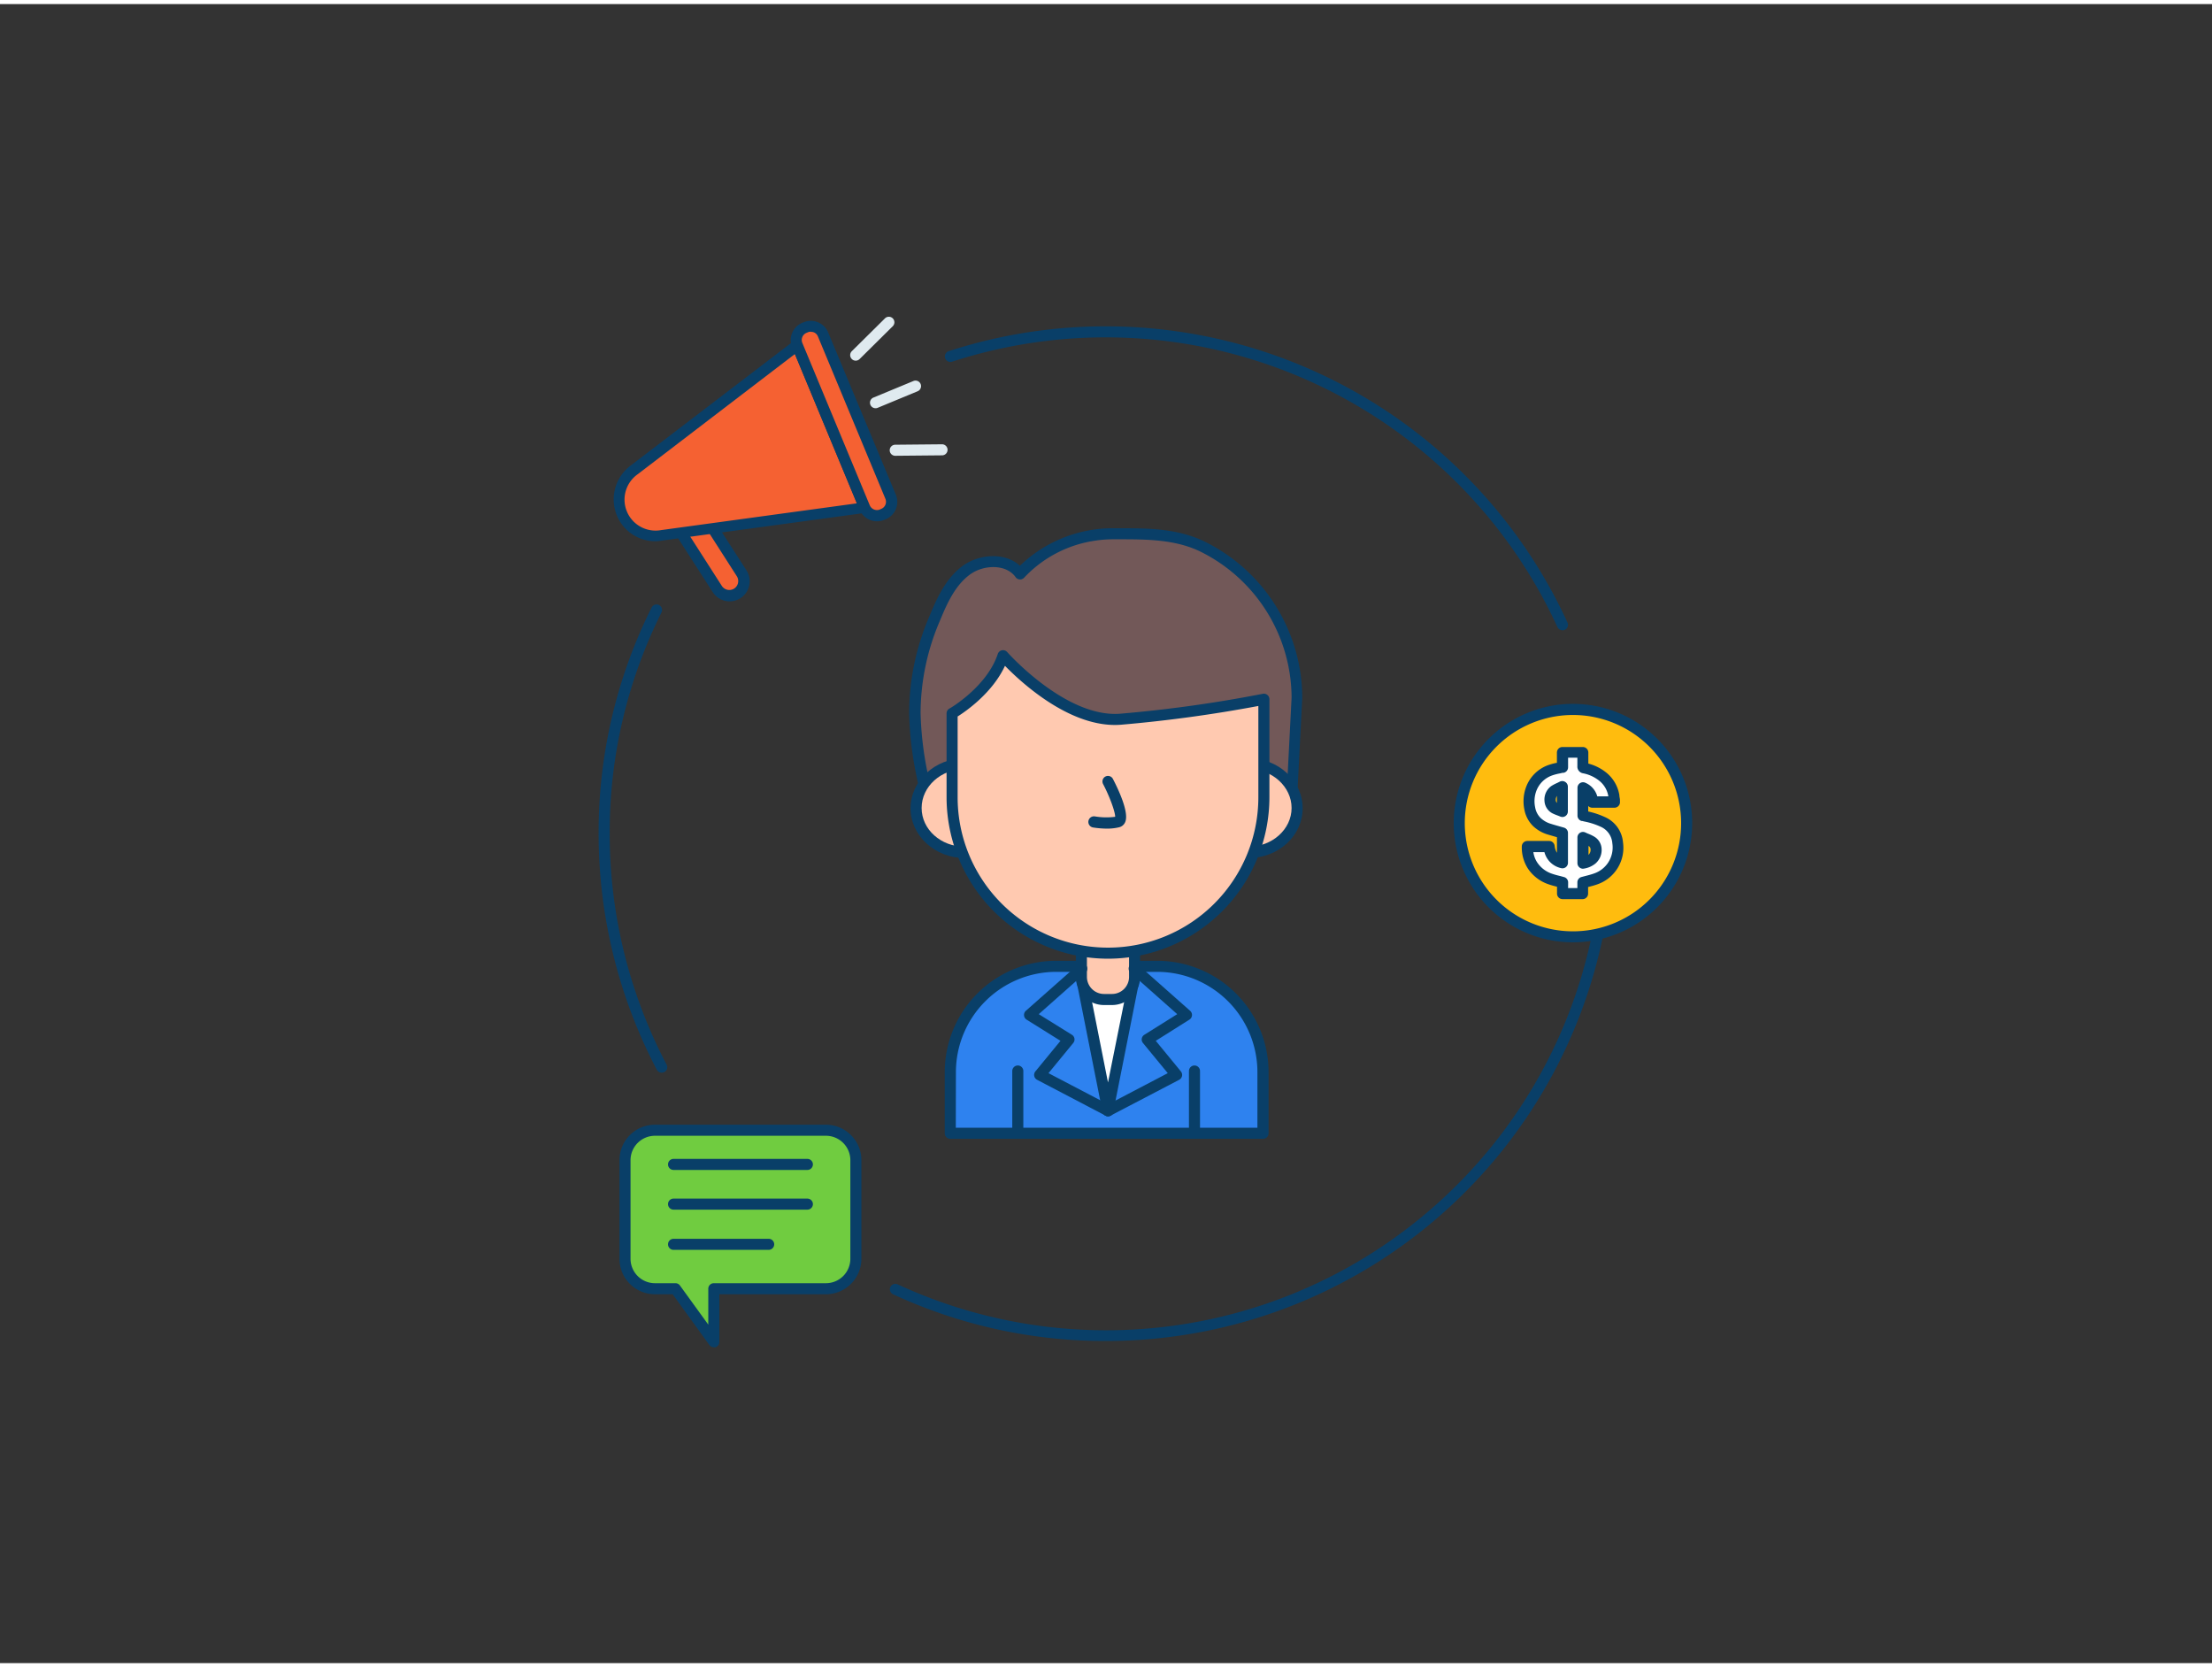 <svg xmlns="http://www.w3.org/2000/svg" viewBox="0 0 400 300" width="406" height="306" class="illustration styles_illustrationTablet__1DWOa"><rect x="0" y="0" width="400" height="300" fill="#333333" stroke="none"/><g id="_186_marketing_outline" data-name="#186_marketing_outline"><path d="M282.54,113.23a1,1,0,0,1-.91-.58,89.89,89.89,0,0,0-109.42-48,1,1,0,1,1-.62-1.9,91.9,91.9,0,0,1,111.86,49.08,1,1,0,0,1-.49,1.33A1,1,0,0,1,282.54,113.23Z" fill="#093f68"></path><path d="M119.65,193.23a1,1,0,0,1-.88-.53A91.87,91.87,0,0,1,108.25,150a90.85,90.85,0,0,1,9.58-40.88,1,1,0,0,1,1.35-.45,1,1,0,0,1,.44,1.34,88.9,88.9,0,0,0-9.37,40,89.83,89.83,0,0,0,10.29,41.76,1,1,0,0,1-.42,1.36A1.12,1.12,0,0,1,119.65,193.23Z" fill="#093f68"></path><path d="M200,241.75a91,91,0,0,1-38.49-8.44A1,1,0,0,1,161,232a1,1,0,0,1,1.32-.49A89.72,89.72,0,0,0,289,161.58a1,1,0,1,1,2,.25,91.75,91.75,0,0,1-91,79.92Z" fill="#093f68"></path><path d="M228.38,204.19v-11A19.12,19.12,0,0,0,209.25,174H191a19.13,19.13,0,0,0-19.14,19.13v11Z" fill="#2e82ef"></path><path d="M228.38,205.19H171.84a1,1,0,0,1-1-1v-11A20.15,20.15,0,0,1,191,173h18.27a20.15,20.15,0,0,1,20.13,20.13v11A1,1,0,0,1,228.38,205.19Zm-55.54-2h54.54v-10A18.15,18.15,0,0,0,209.25,175H191a18.15,18.15,0,0,0-18.14,18.13Z" fill="#093f68"></path><polygon points="200.36 200.11 195.55 175.89 205.17 175.89 200.36 200.11" fill="#fff"></polygon><path d="M200.36,201.11a1,1,0,0,1-1-.81l-4.81-24.21a1,1,0,0,1,.21-.83,1,1,0,0,1,.77-.37h9.62a1,1,0,0,1,.77.37,1,1,0,0,1,.21.83l-4.81,24.21A1,1,0,0,1,200.36,201.11Zm-3.59-24.22L200.36,195,204,176.89Z" fill="#093f68"></path><path d="M197.7,96.09a22.73,22.73,0,0,1,3.58-.28c5.53,0,11.17-.14,16.22,2.32a30.68,30.68,0,0,1,17.06,27.33s-1.16,22.64-1.16,22.64H167.15c-.38-1.33.22-2.9.27-4.22a18.2,18.2,0,0,0-.65-4.38,61.49,61.49,0,0,1-1.33-11.22A43.66,43.66,0,0,1,169.07,111c1.35-3.27,2.93-6.67,5.82-8.71s7.48-2.11,9.54.77A23.08,23.08,0,0,1,197.7,96.09Z" fill="#725858"></path><path d="M233.4,149.1H167.15a1,1,0,0,1-1-.72,7.31,7.31,0,0,1,.06-3.23,9.75,9.75,0,0,0,.17-1.32,12.11,12.11,0,0,0-.42-3.16c-.07-.32-.15-.64-.21-1a61.87,61.87,0,0,1-1.35-11.41,44.35,44.35,0,0,1,3.71-17.66c1.34-3.26,3-6.93,6.17-9.15,2.9-2,7.49-2.36,10.15.12a24.22,24.22,0,0,1,16.78-6.79h1c5.26,0,10.7,0,15.66,2.43a31.6,31.6,0,0,1,17.62,28.22s0,0-1.16,22.7A1,1,0,0,1,233.4,149.1Zm-65.37-2h64.42c.22-4.27,1.1-21.51,1.11-21.69A29.59,29.59,0,0,0,217.06,99c-4.54-2.21-9.75-2.22-14.78-2.22h-1a21.42,21.42,0,0,0-3.39.27h0a21.91,21.91,0,0,0-12.69,6.67,1,1,0,0,1-.8.32,1,1,0,0,1-.75-.42c-1.71-2.39-5.71-2.26-8.15-.54-2.69,1.91-4.18,5.14-5.47,8.28a42.45,42.45,0,0,0-3.56,16.87,60.57,60.57,0,0,0,1.31,11c.06.32.13.63.2.94a13.69,13.69,0,0,1,.47,3.68,11.82,11.82,0,0,1-.2,1.57A9.74,9.74,0,0,0,168,147.1Zm29.67-51h0Z" fill="#093f68"></path><path d="M195.55,170.36h9.62a0,0,0,0,1,0,0v5.54a4.08,4.08,0,0,1-4.08,4.08h-1.45a4.08,4.08,0,0,1-4.08-4.08v-5.54A0,0,0,0,1,195.55,170.36Z" fill="#ffc9b0"></path><path d="M201.09,181h-1.45a5.09,5.09,0,0,1-5.09-5.09v-5.53a1,1,0,0,1,1-1h9.62a1,1,0,0,1,1,1v5.53A5.09,5.09,0,0,1,201.09,181Zm-4.54-9.62v4.53a3.1,3.1,0,0,0,3.09,3.09h1.45a3.09,3.09,0,0,0,3.08-3.09v-4.53Z" fill="#093f68"></path><ellipse cx="174.46" cy="145.37" rx="8.8" ry="8.05" fill="#ffc9b0"></ellipse><path d="M174.46,154.42c-5.4,0-9.8-4.06-9.8-9s4.4-9.05,9.8-9.05,9.8,4.06,9.8,9.05S179.87,154.42,174.46,154.42Zm0-16.1c-4.3,0-7.8,3.16-7.8,7.05s3.5,7,7.8,7,7.8-3.16,7.8-7S178.76,138.32,174.46,138.32Z" fill="#093f68"></path><ellipse cx="225.76" cy="145.37" rx="8.8" ry="8.05" fill="#ffc9b0"></ellipse><path d="M225.76,154.42c-5.4,0-9.8-4.06-9.8-9s4.4-9.05,9.8-9.05,9.8,4.06,9.8,9.05S231.17,154.42,225.76,154.42Zm0-16.1c-4.3,0-7.8,3.16-7.8,7.05s3.5,7,7.8,7,7.8-3.16,7.8-7S230.06,138.32,225.76,138.32Z" fill="#093f68"></path><path d="M200.36,171.62h0a28.19,28.19,0,0,1-28.19-28.19V128.26s7.1-4,9.21-10.43c0,0,10.83,12.32,21.27,11.48a242.68,242.68,0,0,0,25.9-3.61v17.73A28.19,28.19,0,0,1,200.36,171.62Z" fill="#ffc9b0"></path><path d="M200.36,172.62a29.22,29.22,0,0,1-29.19-29.19V128.26a1,1,0,0,1,.51-.87c.07,0,6.79-3.94,8.75-9.87a1,1,0,0,1,1.7-.35c.1.12,10.62,11.93,20.44,11.15a240.9,240.9,0,0,0,25.78-3.6,1,1,0,0,1,1.2,1v17.73A29.22,29.22,0,0,1,200.36,172.62Zm-27.19-43.8v14.61a27.19,27.19,0,1,0,54.38,0V126.92a249.88,249.88,0,0,1-24.82,3.39c-9,.72-17.93-7.51-21-10.65C179.46,124.55,174.74,127.83,173.17,128.82Z" fill="#093f68"></path><path d="M200.23,149.1a17.14,17.14,0,0,1-2.58-.21,1,1,0,0,1,.35-2,12.35,12.35,0,0,0,3.66.07c0-.87-.92-3.5-2.19-5.93a1,1,0,1,1,1.78-.92c.92,1.77,3,6.09,2.21,7.83a1.58,1.58,0,0,1-1.07.91A9.16,9.16,0,0,1,200.23,149.1Z" fill="#093f68"></path><path d="M184.05,205.19a1,1,0,0,1-1-1V192.93a1,1,0,0,1,2,0v11.26A1,1,0,0,1,184.05,205.19Z" fill="#093f68"></path><path d="M216,205.14a1,1,0,0,1-1-1V192.93a1,1,0,0,1,2,0v11.21A1,1,0,0,1,216,205.14Z" fill="#093f68"></path><path d="M200.36,201.11a1,1,0,0,1-.46-.12l-12.36-6.47a1,1,0,0,1-.31-1.52l4.54-5.53-6.13-3.83a1,1,0,0,1-.46-.76,1,1,0,0,1,.33-.84l9.38-8.3a1,1,0,1,1,1.32,1.49l-8.37,7.42,6,3.73a1,1,0,0,1,.24,1.48l-4.48,5.46,11.27,5.9a1,1,0,0,1-.47,1.89Z" fill="#093f68"></path><path d="M200.36,201.11a1,1,0,0,1-.88-.54,1,1,0,0,1,.42-1.35l11.27-5.9-4.49-5.46a1,1,0,0,1,.25-1.48l5.95-3.73-8.37-7.42a1,1,0,1,1,1.32-1.49l9.38,8.3a1,1,0,0,1,.34.84,1,1,0,0,1-.47.76L209,187.47l4.54,5.53a1,1,0,0,1-.31,1.52L200.83,201A1,1,0,0,1,200.36,201.11Z" fill="#093f68"></path><circle cx="284.4" cy="148.1" r="20.55" fill="#ffbc0e"></circle><path d="M284.4,169.66A21.56,21.56,0,1,1,306,148.1,21.58,21.58,0,0,1,284.4,169.66Zm0-41.11A19.56,19.56,0,1,0,304,148.1,19.57,19.57,0,0,0,284.4,128.55Z" fill="#093f68"></path><path d="M282.56,160.85v-2c-.74-.2-1.45-.35-2.14-.59a6.2,6.2,0,0,1-3.28-2.46,6.12,6.12,0,0,1-.95-3.42h3.94a3.11,3.11,0,0,0,2.41,2.92v-5.35c-.79-.23-1.58-.44-2.36-.69a5.58,5.58,0,0,1-2.29-1.3,4.56,4.56,0,0,1-1.27-2.48,6.3,6.3,0,0,1,.25-3.44,5.7,5.7,0,0,1,3.45-3.42,16.77,16.77,0,0,1,2-.52l.24-.05v-2.67h3.68v.26c0,.77,0,1.53,0,2.29,0,.19.05.25.24.29a7.79,7.79,0,0,1,3.43,1.6,5.55,5.55,0,0,1,1.95,3.43c.07.36.1.73.14,1.12h-4a2.81,2.81,0,0,0-1.74-2.54v5l.43.1a14.36,14.36,0,0,1,3.14,1,4.56,4.56,0,0,1,2.73,3.8,6,6,0,0,1-1,4.35,6.09,6.09,0,0,1-3,2.2c-.74.25-1.51.42-2.31.64v2Zm3.69-10.15v4.65a3.4,3.4,0,0,0,1.63-.72,2,2,0,0,0-.09-3.22A14.61,14.61,0,0,0,286.25,150.7ZM282.54,146v-4.49a13.05,13.05,0,0,0-1.4.71,1.94,1.94,0,0,0,.12,3.24C281.66,145.62,282.09,145.76,282.54,146Z" fill="#fff"></path><path d="M286.24,161.85h-3.68a1,1,0,0,1-1-1v-1.24c-.5-.13-1-.26-1.46-.42a7.28,7.28,0,0,1-3.8-2.86,7.05,7.05,0,0,1-1.11-4,1,1,0,0,1,1-1h3.94a1,1,0,0,1,1,.88,2.88,2.88,0,0,0,.42,1.26v-2.82l-1.65-.48a6.61,6.61,0,0,1-2.69-1.55,5.61,5.61,0,0,1-1.56-3,7.37,7.37,0,0,1,.3-4,6.68,6.68,0,0,1,4-4,11.22,11.22,0,0,1,1.5-.41l.09,0v-1.87a1,1,0,0,1,1-1h3.68a1,1,0,0,1,1,1v2a8.58,8.58,0,0,1,3.31,1.68,6.61,6.61,0,0,1,2.3,4c0,.27.08.55.11.83l0,.35a1,1,0,0,1-.25.78,1,1,0,0,1-.75.34h-4a1.05,1.05,0,0,1-.74-.32v1a14.84,14.84,0,0,1,3,1,5.5,5.5,0,0,1,3.29,4.58,7,7,0,0,1-4.68,7.61c-.54.19-1.09.33-1.63.47h0v1.19A1,1,0,0,1,286.24,161.85Zm-2.68-2h1.68v-1a1,1,0,0,1,.74-1l.76-.2c.51-.13,1-.26,1.48-.43a5,5,0,0,0,2.49-1.84,5,5,0,0,0,.85-3.64,3.53,3.53,0,0,0-2.15-3,13,13,0,0,0-2.92-.93l-.36-.09-.11,0a1,1,0,0,1-.76-1v-5a1,1,0,0,1,1.43-.91,3.78,3.78,0,0,1,2.15,2.45h2a4.51,4.51,0,0,0-1.6-2.78,6.72,6.72,0,0,0-3-1.39,1.22,1.22,0,0,1-1-1.28v-1.54h-1.68V138a1,1,0,0,1-.81,1l-.19,0q-.33.09-.66.15a9.36,9.36,0,0,0-1.22.33,4.73,4.73,0,0,0-2.88,2.85,5.36,5.36,0,0,0-.2,2.9,3.56,3.56,0,0,0,1,1.95,4.59,4.59,0,0,0,1.88,1.06c.53.17,1.07.32,1.6.47l.74.21a1,1,0,0,1,.72,1v5.35a1,1,0,0,1-.39.8,1,1,0,0,1-.87.17,4,4,0,0,1-3-2.89h-2a4.58,4.58,0,0,0,.7,1.87,5.19,5.19,0,0,0,2.78,2.07c.44.15.9.27,1.37.38l.7.19a1,1,0,0,1,.74,1Zm2.69-3.5a1,1,0,0,1-.64-.24,1,1,0,0,1-.36-.76V150.7a1,1,0,0,1,1.42-.91l.47.21a7.35,7.35,0,0,1,1.17.56,2.7,2.7,0,0,1,1.31,2.18,3.23,3.23,0,0,1-1.1,2.66,4.36,4.36,0,0,1-2.1.93Zm1-4.09v1.59a1.26,1.26,0,0,0,.38-1,.75.75,0,0,0-.36-.62ZM282.54,147a1,1,0,0,1-.38-.08l-.4-.16a10.25,10.25,0,0,1-1-.41,2.68,2.68,0,0,1-1.47-2.3,3,3,0,0,1,1.25-2.66,7.85,7.85,0,0,1,1.07-.56l.44-.22a1,1,0,0,1,1,.05,1,1,0,0,1,.47.85V146a1,1,0,0,1-.44.83A1,1,0,0,1,282.54,147Zm-1-3.8a1.17,1.17,0,0,0-.22.73.78.78,0,0,0,.22.52Z" fill="#093f68"></path><path d="M149.36,203.64H118.43a5.41,5.41,0,0,0-5.41,5.42v17.83a5.41,5.41,0,0,0,5.41,5.41h3.72l6.93,9.58V232.3h20.28a5.41,5.41,0,0,0,5.41-5.41V209.06A5.41,5.41,0,0,0,149.36,203.64Z" fill="#70cc40"></path><path d="M129.08,242.88a1,1,0,0,1-.81-.41l-6.63-9.17h-3.21a6.42,6.42,0,0,1-6.41-6.41V209.06a6.42,6.42,0,0,1,6.41-6.42h30.92a6.43,6.43,0,0,1,6.42,6.42v17.83a6.43,6.43,0,0,1-6.42,6.41H130.08v8.58a1,1,0,0,1-.69,1A.87.87,0,0,1,129.08,242.88Zm-10.65-38.24a4.42,4.42,0,0,0-4.41,4.42v17.83a4.42,4.42,0,0,0,4.41,4.41h3.72a1,1,0,0,1,.81.42l5.12,7.07V232.3a1,1,0,0,1,1-1h20.27a4.42,4.42,0,0,0,4.42-4.41V209.06a4.42,4.42,0,0,0-4.42-4.42Z" fill="#093f68"></path><path d="M146,210.82H121.8a1,1,0,0,1,0-2H146a1,1,0,0,1,0,2Z" fill="#093f68"></path><path d="M146,218H121.8a1,1,0,1,1,0-2H146a1,1,0,0,1,0,2Z" fill="#093f68"></path><path d="M139,225.27H121.8a1,1,0,1,1,0-2H139a1,1,0,0,1,0,2Z" fill="#093f68"></path><path d="M126,90.54h5.23a0,0,0,0,1,0,0V105.3a2.61,2.61,0,0,1-2.61,2.61h0A2.61,2.61,0,0,1,126,105.3V90.54a0,0,0,0,1,0,0Z" transform="translate(-33.21 85.12) rotate(-32.67)" fill="#f56132"></path><path d="M131.89,108a3.63,3.63,0,0,1-3-1.66l-8-12.43a1,1,0,0,1-.14-.75,1,1,0,0,1,.44-.63l4.4-2.82a1,1,0,0,1,.75-.14A1,1,0,0,1,127,90l8,12.42a3.64,3.64,0,0,1-1.09,5h0A3.62,3.62,0,0,1,131.89,108Zm1.41-1.41h0ZM123.1,93.62l7.43,11.59a1.62,1.62,0,0,0,2.23.48h0a1.62,1.62,0,0,0,.48-2.23l-7.42-11.58Z" fill="#093f68"></path><path d="M156.36,91l-36.68,5a6.58,6.58,0,0,1-7.14-3.75l-.19-.45a6.59,6.59,0,0,1,2.38-7.7L144.17,61.7Z" fill="#f56132"></path><path d="M118.65,97.13a7.51,7.51,0,0,1-7-4.43l-.19-.46a7.64,7.64,0,0,1,2.7-8.88L143.56,60.9a1,1,0,0,1,.87-.17,1,1,0,0,1,.66.58l12.19,29.35A1,1,0,0,1,156.5,92l-36.69,5A9.17,9.17,0,0,1,118.65,97.13Zm25.09-33.85L115.34,85a5.62,5.62,0,0,0-2.07,6.52l.19.46a5.62,5.62,0,0,0,6.08,3.14l35.4-4.84Z" fill="#093f68"></path><rect x="150.07" y="57.11" width="5.06" height="36.58" rx="2.4" transform="translate(-17.25 64.33) rotate(-22.57)" fill="#f56132"></rect><path d="M158.58,93.52a3.4,3.4,0,0,1-3.14-2.09l-12.2-29.35a3.41,3.41,0,0,1,1.84-4.45l.24-.09a3.35,3.35,0,0,1,2.6,0,3.39,3.39,0,0,1,1.84,1.84L162,88.72a3.44,3.44,0,0,1,0,2.6,3.39,3.39,0,0,1-1.84,1.84h0l-.24.1A3.32,3.32,0,0,1,158.58,93.52Zm1.16-1.28h0Zm-13.12-33a1.49,1.49,0,0,0-.54.11l-.24.1a1.4,1.4,0,0,0-.75,1.83l12.19,29.35a1.41,1.41,0,0,0,1.83.76l.24-.11a1.37,1.37,0,0,0,.76-.75,1.42,1.42,0,0,0,0-1.07l-12.2-29.35a1.35,1.35,0,0,0-.76-.76A1.4,1.4,0,0,0,146.62,59.27Z" fill="#093f68"></path><path d="M154.74,64.48a1,1,0,0,1-.71-.3,1,1,0,0,1,0-1.41l6-5.94a1,1,0,0,1,1.41,1.42l-6,5.94A1,1,0,0,1,154.74,64.48Z" fill="#dfeaef"></path><path d="M161.89,81.68a1,1,0,0,1,0-2l8.46-.08h0a1,1,0,0,1,1,1,1,1,0,0,1-1,1l-8.46.08Z" fill="#dfeaef"></path><path d="M158.32,73.08a1,1,0,0,1-.39-1.92l7.24-3a1,1,0,0,1,.77,1.85l-7.24,3A.9.9,0,0,1,158.32,73.08Z" fill="#dfeaef"></path></g></svg>